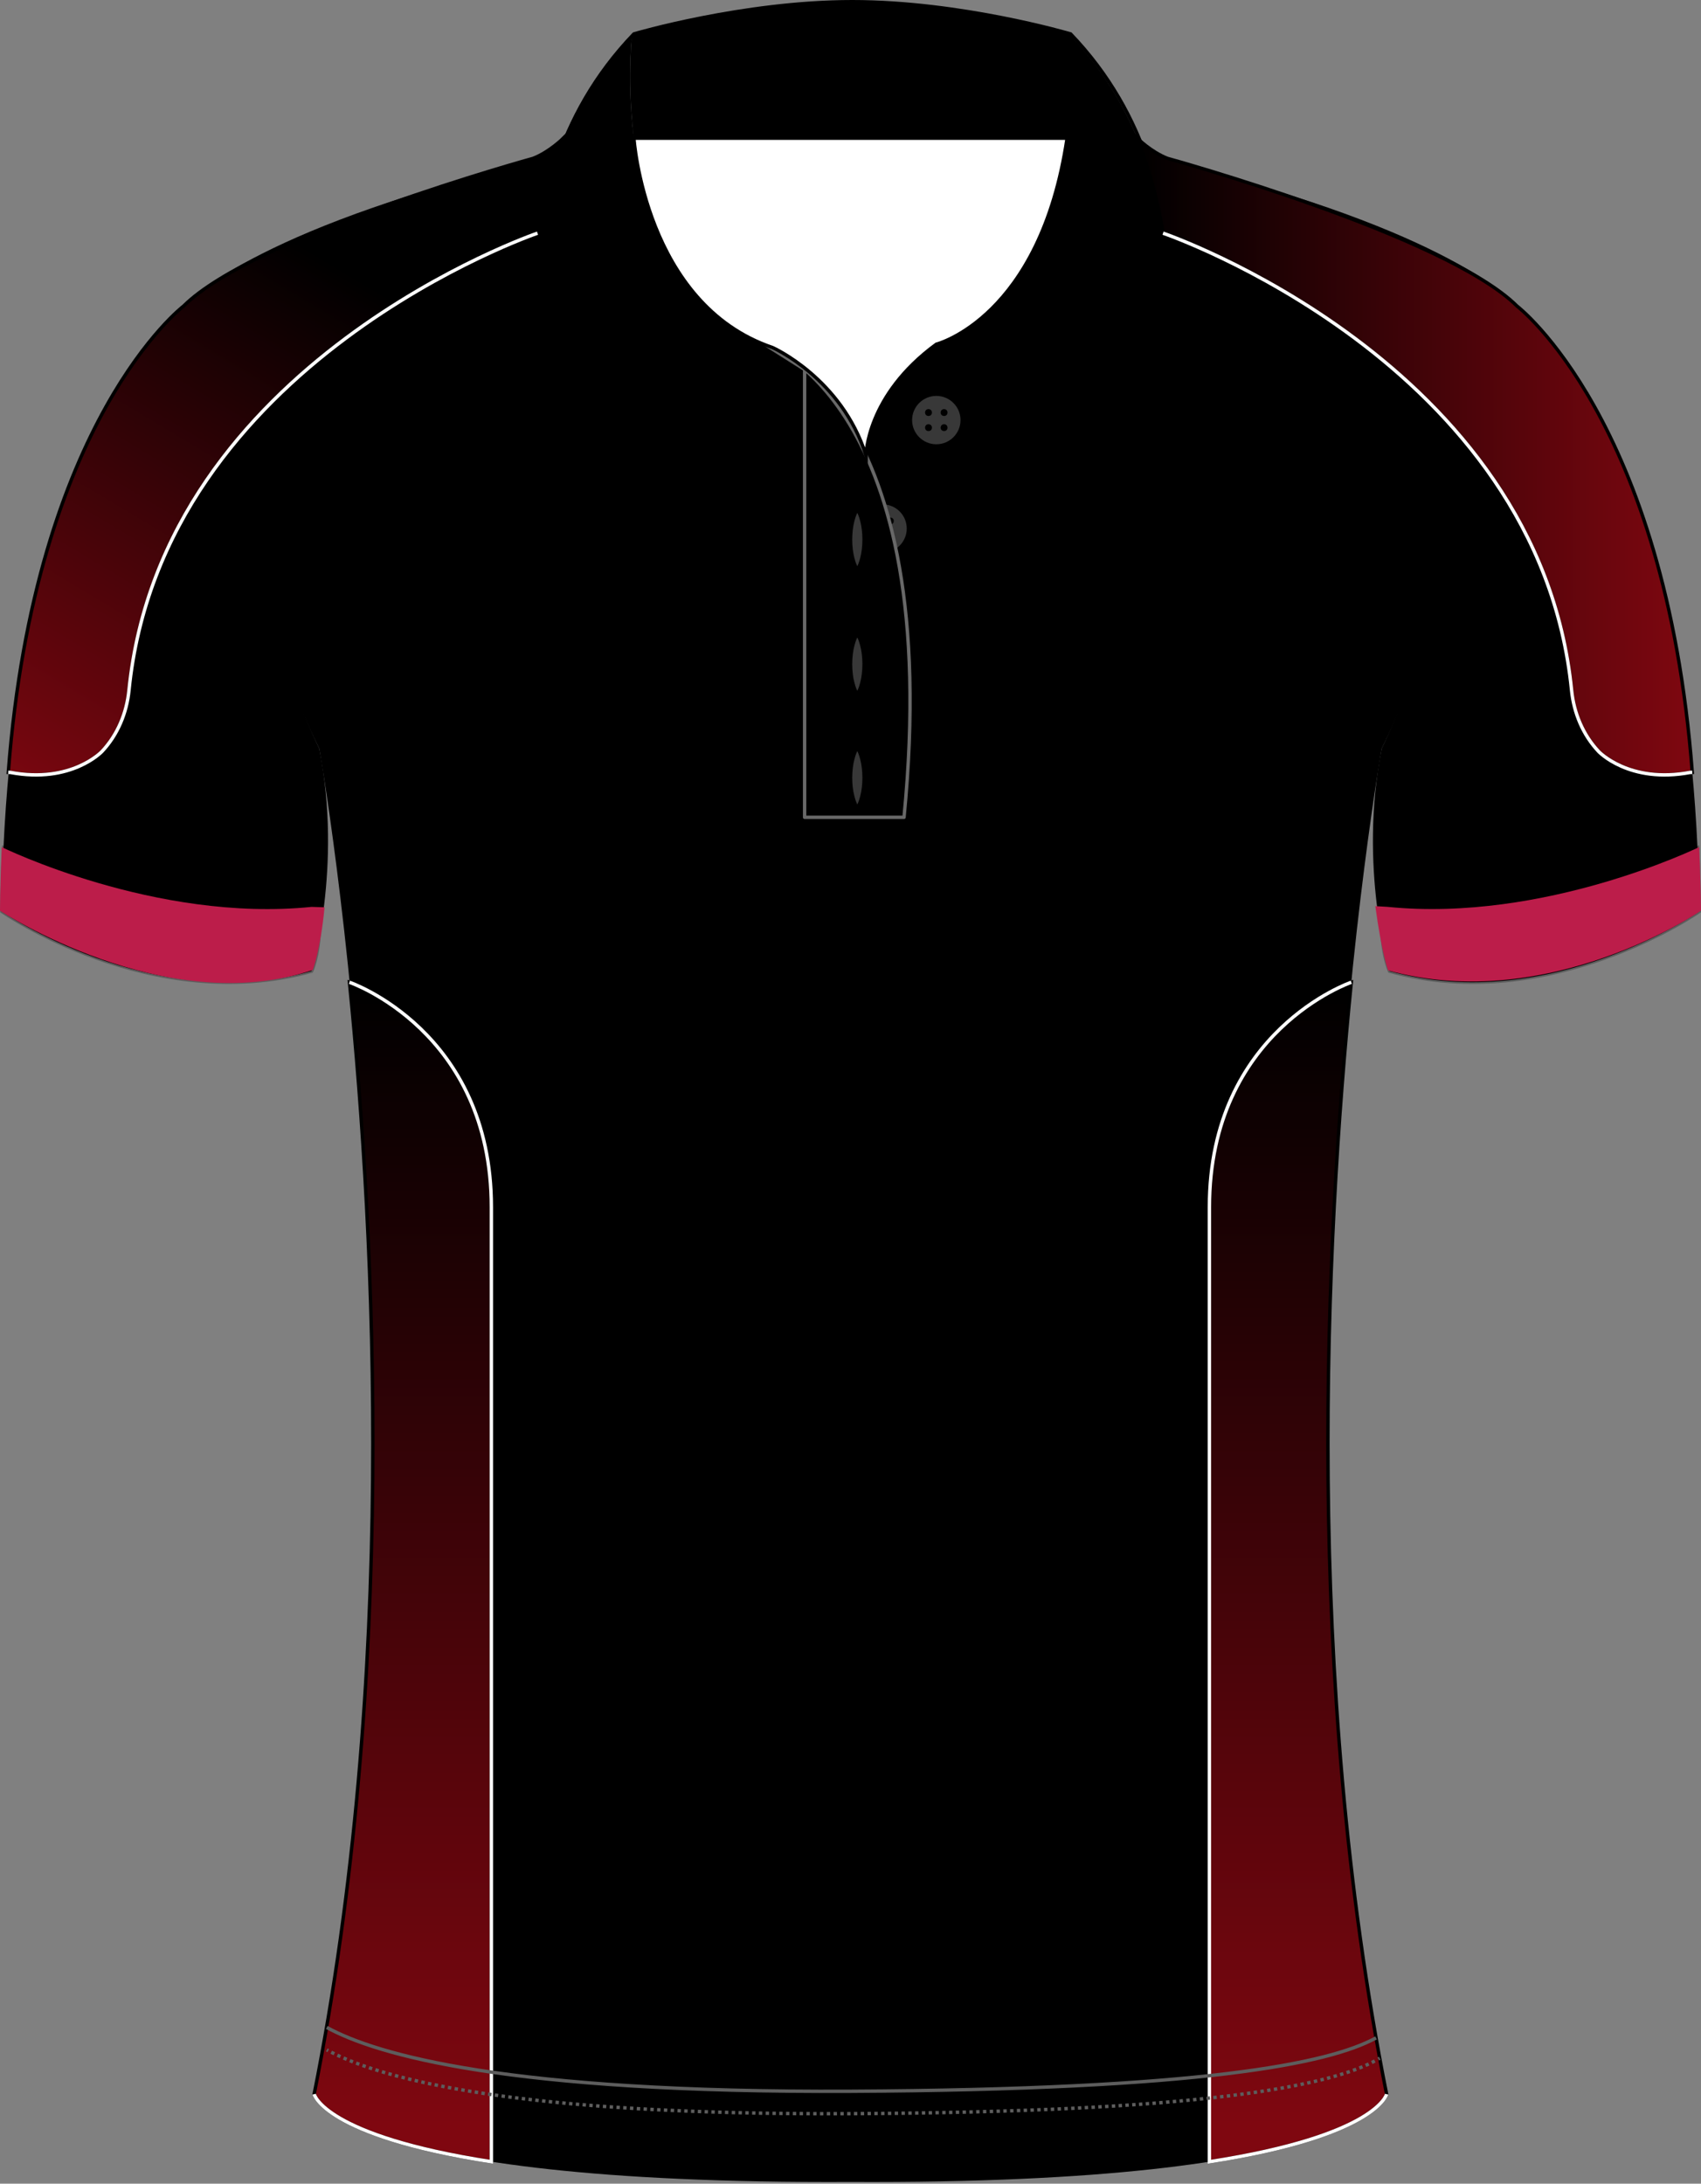 <?xml version="1.0" encoding="utf-8"?>
<!-- Generator: Adobe Illustrator 19.1.0, SVG Export Plug-In . SVG Version: 6.00 Build 0)  -->
<svg version="1.1" id="Layer_1" xmlns="http://www.w3.org/2000/svg" xmlns:xlink="http://www.w3.org/1999/xlink" x="0px" y="0px"
	 viewBox="0 0 501.01 643" style="enable-background:new 0 0 501.01 643;" xml:space="preserve">
<rect x="0" y="0" width="501.01" height="643" fill="#808080" stroke="none"/>
<style type="text/css">
	<![CDATA[
	@font-face{font-family:'codaheavy';src:url('/fonts/coda-heavy-webfont.woff') format('woff')}
	text{font-family:Impact,codaheavy,sans-serif}
	.Colour1.fill{fill:#000000;}
	.Collar.fill{fill:#000000;}
	.ArmTrim.fill{fill:#BC1D4A;}
	.Gradient1.stopColor{stop-color:#7F0710;}
	.st0{fill:none;stroke:#5D5D5D;stroke-miterlimit:10;}
	.st1{fill:none;stroke:#000000;stroke-linecap:round;stroke-linejoin:round;}
	.st2{fill:#383838;}
	.st3{fill:none;stroke:#686868;stroke-linecap:round;stroke-linejoin:round;}
	.st4{fill:none;stroke:#5D5D5D;stroke-miterlimit:10;stroke-dasharray:1;}
	.st5{fill:url(#SVGID_1_);stroke:#000000;stroke-miterlimit:10;}
	.st6{fill:url(#SVGID_2_);stroke:#000000;stroke-miterlimit:10;}
	.st7{fill:none;stroke:#FFFFFF;stroke-miterlimit:10;}
	.st8{fill:url(#SVGID_3_);stroke:#000000;stroke-miterlimit:10;}
	.st9{fill:url(#SVGID_4_);stroke:#000000;stroke-miterlimit:10;}
	.st10{fill:none;stroke:#5D5D5D;stroke-miterlimit:10;stroke-dasharray:1,1;}
	.st11{fill:#FFFFFF;stroke:#000000;stroke-miterlimit:10;}
	]]>
</style>
<g>
	<path class="st0" d="M407.13,267.38c-0.89,12.24,2.16,18.6,2.16,18.6c47.3,13.11,91.22-17.6,91.22-17.6
		c-0.07-6.45-0.25-12.69-0.52-18.72c0,0-45.27,22.28-91.25,17.6L407.13,267.38z"/>
	<path class="st0" d="M93.94,267.38c0.89,12.24-2.16,18.6-2.16,18.6c-47.3,13.11-91.22-17.6-91.22-17.6
		c0.07-6.45,0.25-12.69,0.52-18.72c0,0,45.27,22.28,91.25,17.6L93.94,267.38z"/>
</g>
<path class="st0" d="M236.99,109.16v131.51h29.28c8.29-84.73-14.39-118.85-29.25-131.87L236.99,109.16z"/>
<path class="Colour1 fill" d="M250.5,642.48c-151.65,0.75-157.91-25.84-157.91-25.84c38.04-190.74,1.45-396.2,1.45-396.2
	C67.46,165.77,54.18,90.13,54.18,90.13S70.32,69.9,146.9,50.06c0,0,12.76-2.62,19.14-9.36h168.92c6.38,6.74,19.14,9.36,19.14,9.36
	c76.58,19.85,92.72,40.07,92.72,40.07s-13.28,75.65-39.86,130.32c0,0-36.59,205.46,1.45,396.2
	C408.41,616.65,402.15,643.23,250.5,642.48"/>
<path class="Colour1 fill" d="M406.96,220.44c-6.95,34.95,2.32,65.53,2.32,65.53c47.3,13.11,91.22-17.6,91.22-17.6
	C499,129.07,446.82,90.13,446.82,90.13C430.18,173.26,406.96,220.44,406.96,220.44z"/>
<path class="Colour1 fill" d="M54.18,90.13c0,0-52.18,38.95-53.68,178.25c0,0,43.92,30.71,91.22,17.6c0,0,9.27-30.58,2.32-65.53
	C94.04,220.44,70.82,173.26,54.18,90.13z"/>
<path class="Collar fill" d="M186.19,9.99c0,0-8.51,71.4,39.04,91.37c0,0-35.54,1.5-62.56,25.96C162.66,127.32,140.14,57.92,186.19,9.99z
	 M250.5,0.5c-32.28,0-64.31,9.49-64.31,9.49s-1.23,13.91,0.52,30.71H314.3c0,0,2.82-17.17,0.52-30.71
	C314.82,9.99,282.79,0.5,250.5,0.5 M314.82,9.99c0,0,8.51,71.4-39.04,91.37c0,0,35.54,1.5,62.56,25.96
	C338.34,127.32,360.86,57.92,314.82,9.99z"/>
<path class="st1" d="M186.7,9.99c0,0-8.51,71.4,39.04,91.37c0,0-35.54,1.5-62.56,25.96C163.18,127.32,140.65,57.92,186.7,9.99
	 M314.81,40.65c0.14-0.87,2.75-17.49,0.52-30.67 M315.33,9.99c0,0-32.03-9.49-64.31-9.49S186.7,9.99,186.7,9.99 M314.81,40.65
	c2.14-17.02,0.52-30.67,0.52-30.67 M314.81,40.65c-2.76,21.93-11.76,49.47-38.52,60.71c0,0,35.54,1.5,62.56,25.96
	c0,0,22.52-69.4-23.52-117.34"/>
<path class="Collar fill" d="M275.78,101.36c0,0-19.87,14.1-20.7,32.76c0,0,9.77,22.26,11.29,42.87c0,0,11.9-49.05,43.44-67.39
	C309.81,109.6,292.61,102.67,275.78,101.36z"/>
<path class="st1" d="M255.08,134.12c0,0,9.77,22.26,11.29,42.87c0,0,11.9-49.05,43.44-67.39c0,0-17.21-6.93-34.04-8.24
	C275.78,101.36,255.91,115.46,255.08,134.12z"/>
<g>
	<ellipse class="st2" cx="275.78" cy="123.7" rx="7.13" ry="7.12"/>
	<g>
		<circle cx="273.48" cy="121.48" r="1.01"/>
		<circle cx="278.07" cy="121.48" r="1.01"/>
		<circle cx="273.48" cy="125.93" r="1.01"/>
		<circle cx="278.07" cy="125.93" r="1.01"/>
	</g>
</g>
<g>
	<ellipse class="st2" cx="259.94" cy="155.63" rx="7.13" ry="7.12"/>
	<g>
		<circle class="st2" cx="257.65" cy="153.41" r="1.01"/>
		<circle cx="262.24" cy="153.41" r="1.01"/>
		<circle class="st2" cx="257.65" cy="157.86" r="1.01"/>
		<circle class="st2" cx="262.24" cy="157.86" r="1.01"/>
	</g>
</g>
<path class="Collar fill" d="M225.23,101.36c0,0,53.05,16.48,41.04,139.31h-29.28V108.79"/>
<path class="st3" d="M225.23,101.36l11.76,7.43v131.88h29.28C278.28,117.84,225.23,101.36,225.23,101.36z"/>
<path class="st2" d="M252.51,151c0,0,0.5,0.98,0.86,2.46c0.4,1.47,0.64,3.44,0.64,5.41c0,1.97-0.24,3.93-0.64,5.41
	c-0.36,1.47-0.86,2.46-0.86,2.46s-0.51-0.98-0.86-2.46c-0.4-1.47-0.64-3.44-0.64-5.41c0.01-1.97,0.24-3.93,0.64-5.41
	C252.01,151.98,252.51,151,252.51,151z"/>
<path class="st2" d="M252.51,187.69c0,0,0.5,0.98,0.86,2.46c0.4,1.47,0.64,3.44,0.64,5.41c0,1.97-0.24,3.93-0.64,5.41
	c-0.36,1.47-0.86,2.46-0.86,2.46s-0.51-0.98-0.86-2.46c-0.4-1.47-0.64-3.44-0.64-5.41c0.01-1.97,0.24-3.93,0.64-5.41
	C252.01,188.68,252.51,187.69,252.51,187.69z"/>
<path class="st2" d="M252.51,221.15c0,0,0.5,0.98,0.86,2.46c0.4,1.47,0.64,3.44,0.64,5.41c0,1.97-0.24,3.93-0.64,5.41
	c-0.36,1.47-0.86,2.46-0.86,2.46s-0.51-0.98-0.86-2.46c-0.4-1.47-0.64-3.44-0.64-5.41c0.01-1.97,0.24-3.93,0.64-5.41
	C252.01,222.13,252.51,221.15,252.51,221.15z"/>
<g>
	<path class="st4" d="M0.86,253.77c0,0,32.62,21.54,93.18,18.54"/>
	<path class="st4" d="M500.22,253.77c0,0-32.62,21.54-93.18,18.54"/>
</g>
<g>
	<g>
		<linearGradient id="SVGID_1_" gradientUnits="userSpaceOnUse" x1="334.962" y1="134.43" x2="498.443" y2="134.43">
			<stop class="Colour1 fill stopColor" offset="0" style="stop-color:#000000"/>
			<stop class="Gradient1 stopColor" offset="1" style="stop-color:#7F0710"/>
		</linearGradient>
		<path class="st5" d="M498.44,227.43c-7.93-104.06-51.62-137.3-51.62-137.3c-21.01-20.92-102.98-43.5-102.98-43.5
			c-4.86-1.9-8.89-5.94-8.89-5.94c5.89,15.03,7.6,27.96,7.6,27.96S453.2,106.39,462.9,203.23c0.67,6.7,3.34,13.13,7.96,18.04
			c0,0,8.98,9.58,27,6.16H498.44z"/>
		<linearGradient id="SVGID_2_" gradientUnits="userSpaceOnUse" x1="6.944" y1="241.44" x2="102.89" y2="80.532">
			<stop class="Gradient1 stopColor" offset="0" style="stop-color:#7F0710"/>
			<stop class="Colour1 fill stopColor" offset="1" style="stop-color:#000000"/>
		</linearGradient>
		<path class="st6" d="M2.44,227.43c7.93-104.06,51.62-137.3,51.62-137.3c21.01-20.92,102.98-43.5,102.98-43.5
			c4.86-1.9,8.89-5.94,8.89-5.94c-5.89,15.03-7.6,27.96-7.6,27.96S47.69,106.39,37.99,203.23c-0.67,6.7-3.34,13.13-7.96,18.04
			c0,0-8.98,9.58-27,6.16H2.44z"/>
	</g>
	<g>
		<path class="st7" d="M342.56,68.66c0,0,110.64,37.73,120.33,134.58c0.67,6.7,3.34,13.13,7.96,18.04c0,0,8.98,9.58,27,6.16h0.58"/>
		<path class="st7" d="M158.32,68.66c0,0-110.64,37.73-120.33,134.58c-0.67,6.7-3.34,13.13-7.96,18.04c0,0-8.98,9.58-27,6.16H2.44"
			/>
	</g>
	<linearGradient id="SVGID_3_" gradientUnits="userSpaceOnUse" x1="382.316" y1="291.542" x2="382.316" y2="625.984">
		<stop class="Colour1 fill stopColor" offset="0" style="stop-color:#000000"/>
		<stop class="Gradient1 stopColor" offset="1" style="stop-color:#7F0710"/>
	</linearGradient>
	<path class="st8" d="M398.01,289.24L398.01,289.24c0,0-41.79,14.29-41.79,66.22v281.08l0,0c49.29-7.64,52.19-19.89,52.19-19.89
		C383.98,494.13,390.34,365.55,398.01,289.24z"/>
	
		<linearGradient id="SVGID_4_" gradientUnits="userSpaceOnUse" x1="3995.078" y1="291.542" x2="3995.078" y2="625.984" gradientTransform="matrix(-1 0 0 1 4113.697 0)">
		<stop class="Colour1 fill stopColor" offset="0" style="stop-color:#000000"/>
		<stop class="Gradient1 stopColor" offset="1" style="stop-color:#7F0710"/>
	</linearGradient>
	<path class="st9" d="M102.93,289.24L102.93,289.24c0,0,41.79,14.29,41.79,66.22v281.08l0,0c-49.29-7.64-52.19-19.89-52.19-19.89
		C116.96,494.13,110.6,365.55,102.93,289.24z"/>
	<g>
		<path class="st7" d="M398.01,289.24L398.01,289.24c0,0-41.79,14.29-41.79,66.22v281.08l0,0c49.29-7.64,52.19-19.89,52.19-19.89"/>
		<path class="st7" d="M102.93,289.24L102.93,289.24c0,0,41.79,14.29,41.79,66.22v281.08l0,0c-49.29-7.64-52.19-19.89-52.19-19.89"
			/>
	</g>
</g>
<path class="st0" d="M96.25,597c14.67,8.05,53.26,19.29,154.26,18.79c103.23-0.51,140.87-8.07,154.79-15.72"/>
<g>
	<g>
		<path class="st0" d="M96.25,603.6c0.14,0.08,0.29,0.16,0.44,0.24"/>
		<path class="st10" d="M97.57,604.3c15.61,7.99,54.83,18.57,152.94,18.09c103.77-0.51,141.26-8.15,155.01-15.84"/>
		<path class="st0" d="M405.95,606.3c0.15-0.08,0.29-0.17,0.43-0.25"/>
	</g>
</g>
<path class="st11" d="M186.71,40.69c0,0,3.29,48.94,40.84,61.65c0,0,20.38,9.05,27.53,31.78c0,0,0.04-17.63,20.7-32.76
	c0,0,30.65-7.7,38.52-60.67H186.71z"/>
<path class="ArmTrim fill" d="M405.09,266.82c1.83,13.67,3.75,18.93,3.75,18.93c47.57,13.11,92.16-17.6,92.16-17.6
	c-0.07-6.45-0.25-12.69-0.53-18.72c0,0-45.53,22.28-91.78,17.6L405.09,266.82z"/>
<path class="ArmTrim fill" d="M95.59,267.16c-1.13,12.25-3.46,18.46-3.46,18.46C48.48,300.3,0,268.16,0,268.16
	c0.07-6.45,0.25-12.69,0.52-18.72c0,0,45.27,22.28,91.25,17.6L95.59,267.16z"/>
<g id="FBodyLogos"></g>
</svg>

